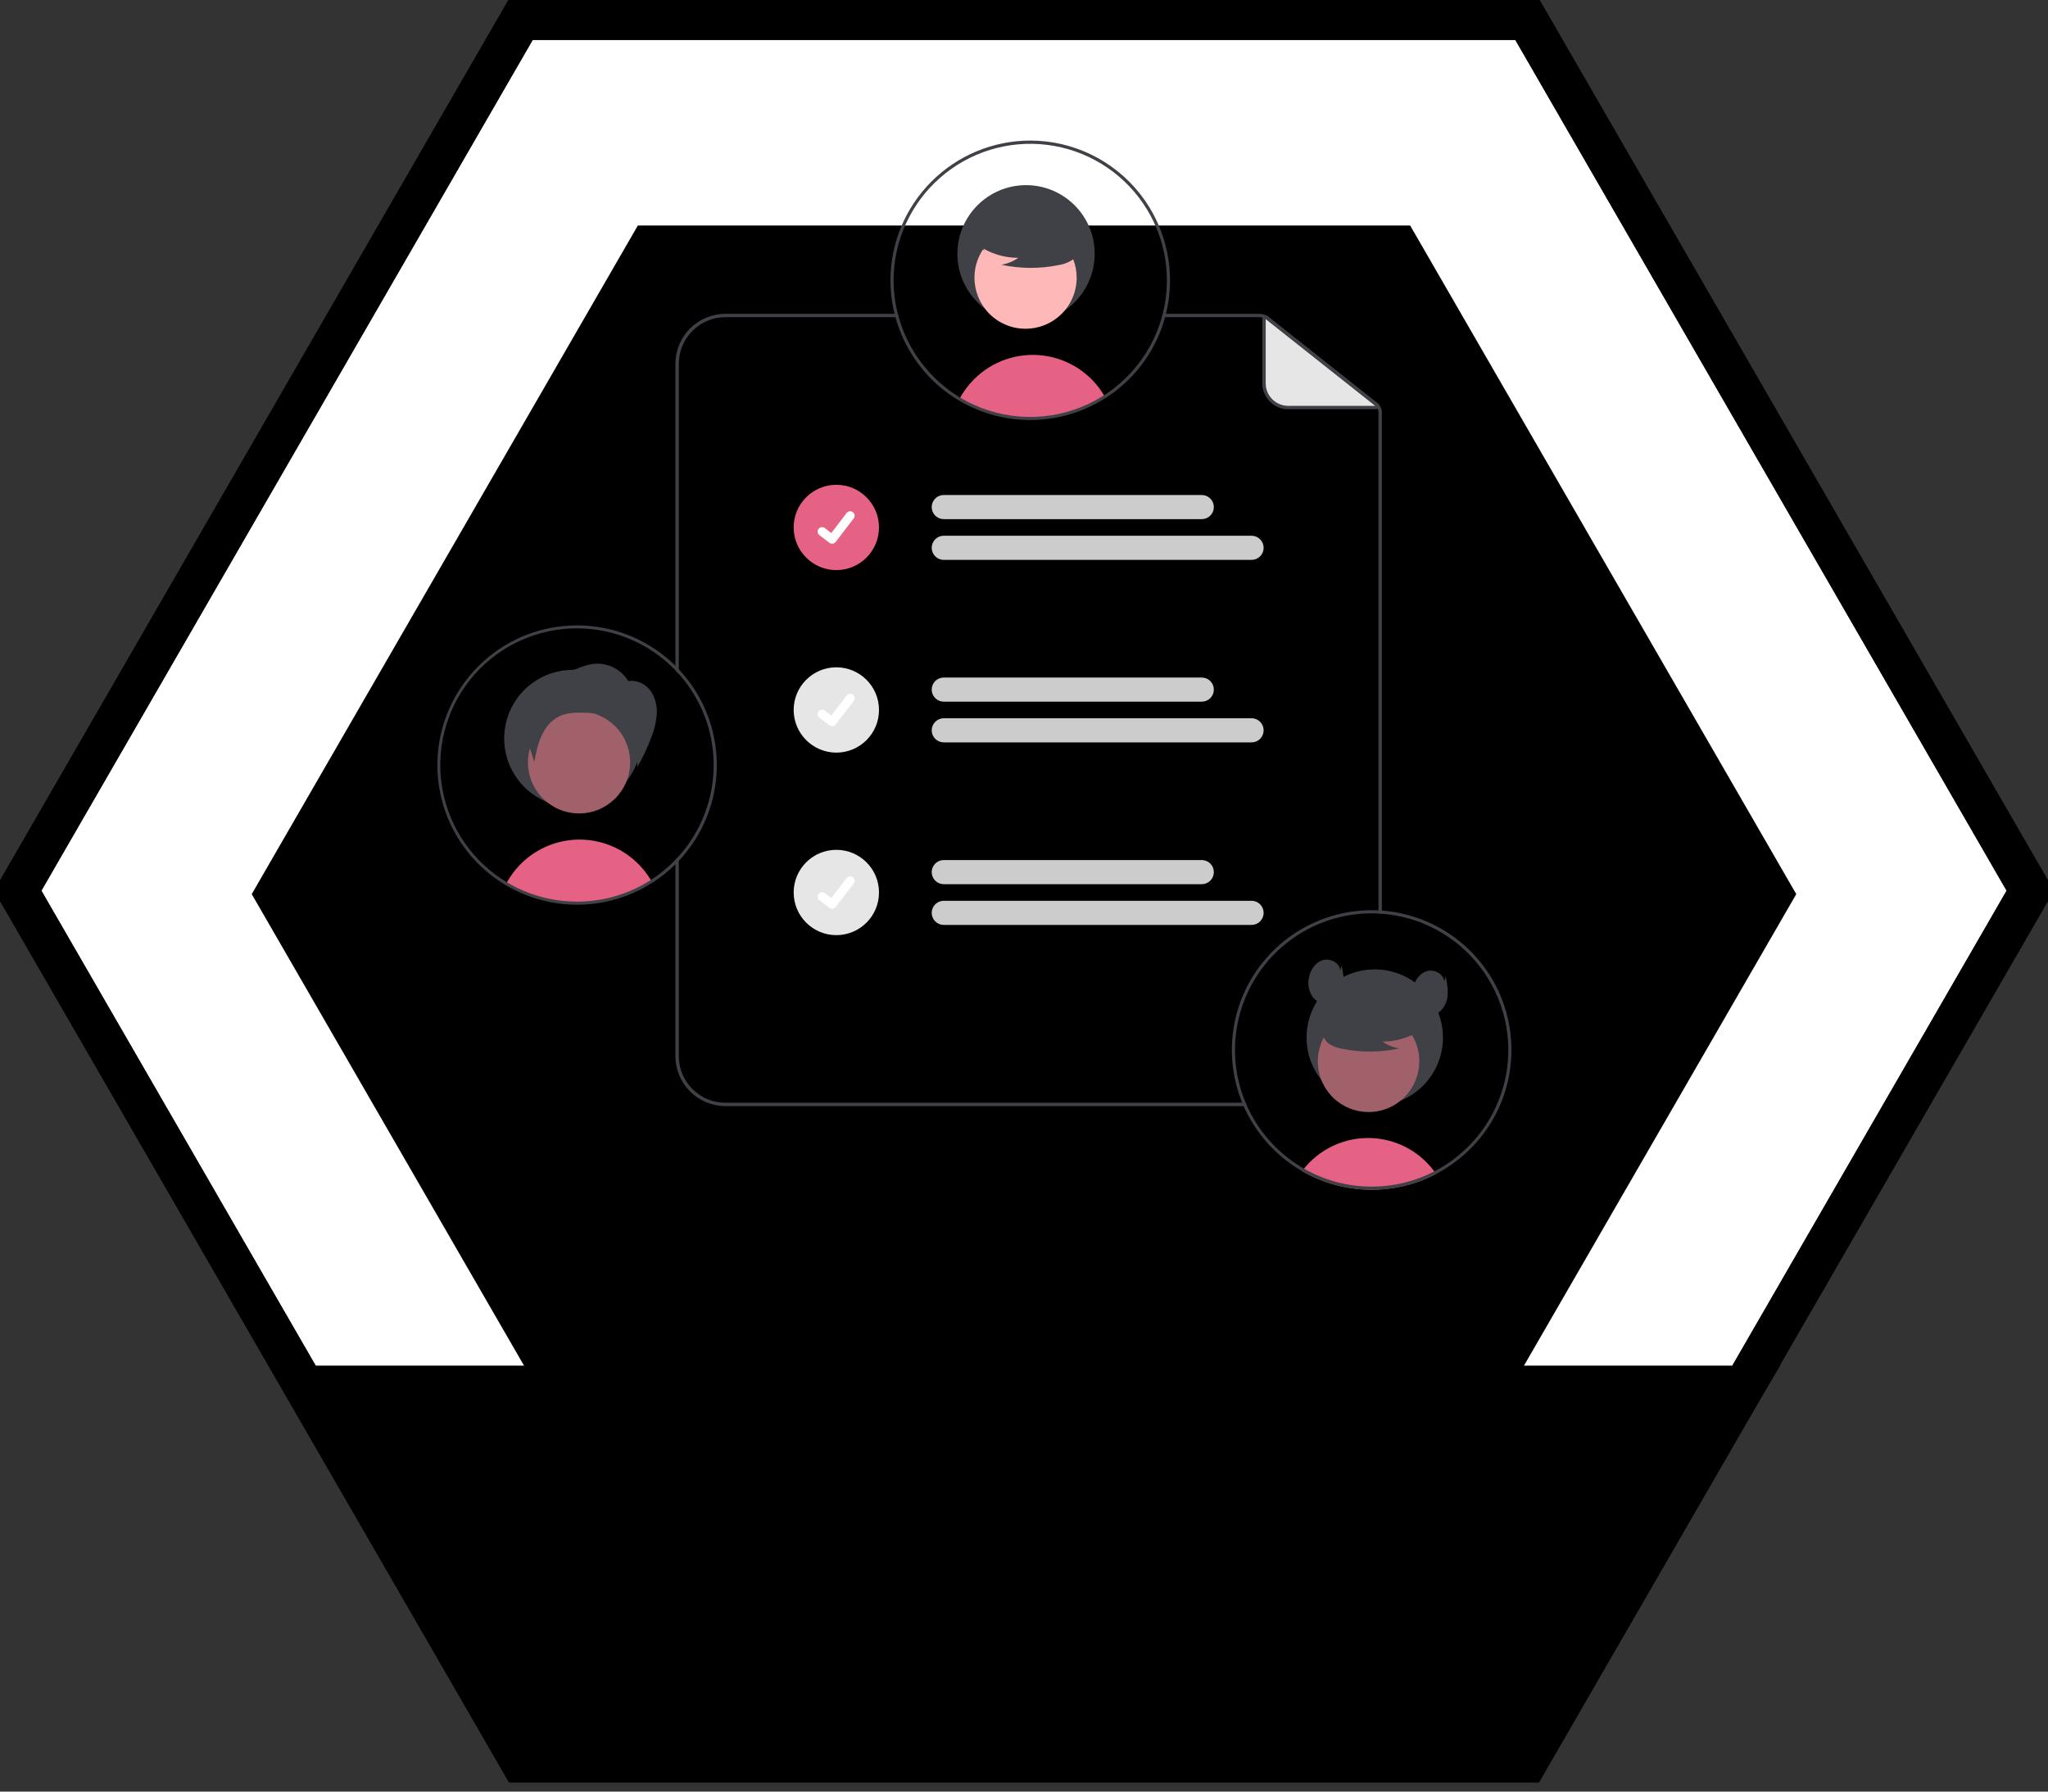 <svg class="badge ft" width="400" height="350" viewBox="0 0 400 350" fill="none" xmlns="http://www.w3.org/2000/svg">


	<rect x="0" y="0" width="400" height="350" fill="#333333" stroke="none"/>


	<!-- BADGE BORDER -->
  <path class="badge__border--hidden" fill="#FFFFFF" d="M298.268 3.795L396.536 174L298.268 344.205L101.732 344.205L3.464 174L101.732 3.795L298.268 3.795Z" stroke="currentColor" stroke-width="8" />
  <path class="badge__border" d="M298.268 3.795L396.536 174L298.268 344.205L101.732 344.205L3.464 174L101.732 3.795L298.268 3.795Z" stroke="currentColor" stroke-width="8" />

  <!-- BADGE BG -->
  <path class="badge__bg" d="M124.583 305.3H275.416L350.833 174.674L275.417 44.049H124.583L49.166 174.674L124.583 305.3Z" fill="currentColor"/>

  <!-- BADGE LABEL -->
  <path class="badge__label-bg" d="M53.575 266.78H347.689L299.581 347.689H100.589L53.575 266.78Z" fill="currentColor"/>
  
  <!-- PAPER -->
    <!-- SHADOW -->
    <path d="M268.724 79.612H251.595C250.976 79.612 250.363 79.49 249.791 79.253C249.219 79.016 248.699 78.668 248.261 78.231C247.823 77.793 247.476 77.273 247.239 76.701C247.002 76.129 246.88 75.516 246.88 74.897V62.245C246.88 62.19 246.896 62.136 246.925 62.089C246.954 62.042 246.997 62.004 247.046 61.98C247.096 61.956 247.152 61.946 247.207 61.952C247.262 61.958 247.314 61.98 247.358 62.014L268.907 79.086C268.955 79.124 268.99 79.176 269.007 79.235C269.024 79.293 269.023 79.356 269.003 79.414C268.983 79.472 268.945 79.522 268.895 79.557C268.845 79.593 268.786 79.612 268.724 79.612Z" fill="#E6E6E6"/>
    
    <!-- BORDER -->
    <path d="M243.281 215.428H141.676C139.263 215.426 136.949 214.466 135.243 212.759C133.537 211.052 132.578 208.739 132.576 206.326V167.269C132.366 167.509 132.146 167.746 131.919 167.976V206.326C131.921 208.913 132.95 211.393 134.779 213.223C136.608 215.053 139.088 216.082 141.676 216.085H243.567C243.468 215.869 243.373 215.648 243.281 215.428ZM132.576 71.067C132.578 68.654 133.537 66.34 135.243 64.633C136.949 62.927 139.263 61.967 141.676 61.964H175.53C175.467 61.744 175.408 61.527 175.352 61.307H141.676C139.088 61.31 136.608 62.34 134.779 64.169C132.95 65.999 131.921 68.48 131.919 71.067V130.941C132.146 131.171 132.363 131.407 132.576 131.647V71.067ZM269.005 78.743L247.776 61.928C247.269 61.526 246.642 61.307 245.995 61.307H227.103C227.05 61.527 226.991 61.747 226.929 61.964H245.995C246.493 61.965 246.977 62.133 247.369 62.441L268.597 79.259C268.799 79.418 268.962 79.621 269.073 79.852C269.185 80.083 269.242 80.337 269.241 80.593V178.465C269.462 178.472 269.682 178.488 269.899 178.505V80.593C269.9 80.237 269.82 79.886 269.665 79.565C269.51 79.245 269.285 78.964 269.005 78.743Z" fill="#3F4147"/>
    <path d="M268.724 79.94H251.595C250.258 79.939 248.976 79.407 248.03 78.461C247.085 77.516 246.553 76.234 246.551 74.896V62.245C246.551 62.128 246.584 62.013 246.647 61.914C246.709 61.815 246.798 61.735 246.903 61.684C247.009 61.633 247.126 61.612 247.243 61.625C247.359 61.638 247.47 61.684 247.562 61.756L269.111 78.828C269.213 78.909 269.287 79.019 269.323 79.143C269.359 79.267 269.356 79.4 269.313 79.522C269.27 79.644 269.191 79.75 269.085 79.825C268.98 79.9 268.854 79.94 268.724 79.94V79.94ZM247.209 62.315V74.896C247.21 76.059 247.672 77.174 248.495 77.997C249.317 78.819 250.432 79.281 251.595 79.283H268.627L247.209 62.315Z" fill="#3F4147"/>
    
    <!-- CONTENT -->
      <!-- CHECKBOX -->
      <g class="checkbox one">
        <path d="M163.346 111.372C167.948 111.372 171.679 107.641 171.679 103.039C171.679 98.437 167.948 94.707 163.346 94.707C158.744 94.707 155.014 98.437 155.014 103.039C155.014 107.641 158.744 111.372 163.346 111.372Z" fill="#E56284"/>
        <path d="M162.52 106.218C162.333 106.218 162.15 106.158 162 106.045L161.991 106.038L160.033 104.54C159.942 104.471 159.866 104.384 159.808 104.285C159.751 104.186 159.714 104.077 159.699 103.963C159.684 103.85 159.691 103.735 159.721 103.624C159.75 103.514 159.801 103.41 159.871 103.319C159.94 103.228 160.027 103.152 160.126 103.095C160.225 103.038 160.335 103.001 160.448 102.986C160.561 102.971 160.677 102.979 160.787 103.008C160.898 103.038 161.001 103.089 161.092 103.159L162.36 104.132L165.357 100.221C165.427 100.131 165.514 100.055 165.613 99.997C165.711 99.94 165.821 99.903 165.934 99.888C166.047 99.873 166.162 99.881 166.273 99.91C166.383 99.94 166.486 99.991 166.577 100.06L166.577 100.06L166.559 100.086L166.578 100.06C166.761 100.201 166.88 100.408 166.911 100.637C166.941 100.866 166.879 101.097 166.739 101.28L163.213 105.877C163.132 105.983 163.027 106.069 162.907 106.128C162.787 106.187 162.655 106.217 162.521 106.217L162.52 106.218Z" fill="white"/>
      </g>

      <!-- LINES -->
      <g class="lines one">
        <path d="M234.722 101.418H184.33C183.705 101.418 183.105 101.17 182.663 100.728C182.221 100.286 181.973 99.686 181.973 99.061C181.973 98.436 182.221 97.836 182.663 97.394C183.105 96.952 183.705 96.703 184.33 96.703H234.722C235.347 96.703 235.947 96.952 236.389 97.394C236.831 97.836 237.079 98.436 237.079 99.061C237.079 99.686 236.831 100.286 236.389 100.728C235.947 101.17 235.347 101.418 234.722 101.418Z" fill="#CCCCCC"/>
        <path d="M244.447 109.375H184.33C183.705 109.375 183.105 109.127 182.663 108.684C182.221 108.242 181.973 107.643 181.973 107.017C181.973 106.392 182.221 105.793 182.663 105.35C183.105 104.908 183.705 104.66 184.33 104.66H244.447C245.072 104.66 245.671 104.908 246.114 105.35C246.556 105.793 246.804 106.392 246.804 107.017C246.804 107.643 246.556 108.242 246.114 108.684C245.671 109.127 245.072 109.375 244.447 109.375H244.447Z" fill="#CCCCCC"/>
      </g>
        
      <!-- CHECKBOX -->
      <g class="checkbox two">
        <path d="M163.346 147.029C167.948 147.029 171.679 143.298 171.679 138.696C171.679 134.094 167.948 130.364 163.346 130.364C158.744 130.364 155.014 134.094 155.014 138.696C155.014 143.298 158.744 147.029 163.346 147.029Z" fill="#E6E6E6"/>
        <path d="M162.52 141.875C162.333 141.875 162.15 141.815 162 141.702L161.991 141.695L160.033 140.197C159.85 140.057 159.73 139.849 159.7 139.62C159.669 139.392 159.731 139.16 159.872 138.977C160.012 138.794 160.22 138.674 160.448 138.644C160.677 138.614 160.909 138.675 161.092 138.816L162.36 139.788L165.358 135.878C165.427 135.788 165.514 135.711 165.613 135.654C165.712 135.597 165.821 135.56 165.934 135.545C166.047 135.53 166.162 135.538 166.273 135.567C166.383 135.597 166.486 135.648 166.577 135.717L166.577 135.717L166.559 135.743L166.578 135.717C166.761 135.858 166.88 136.065 166.911 136.294C166.941 136.523 166.879 136.754 166.739 136.937L163.213 141.534C163.132 141.64 163.027 141.726 162.907 141.785C162.787 141.844 162.655 141.874 162.521 141.874L162.52 141.875Z" fill="white"/>
      </g>

      <!-- LINES -->
      <g class="lines two">
        <path d="M234.722 137.076H184.33C183.705 137.076 183.105 136.827 182.663 136.385C182.221 135.943 181.973 135.343 181.973 134.718C181.973 134.093 182.221 133.493 182.663 133.051C183.105 132.609 183.705 132.361 184.33 132.361H234.722C235.347 132.361 235.947 132.609 236.389 133.051C236.831 133.493 237.079 134.093 237.079 134.718C237.079 135.343 236.831 135.943 236.389 136.385C235.947 136.827 235.347 137.076 234.722 137.076Z" fill="#CCCCCC"/>
        <path d="M244.447 145.032H184.33C183.705 145.032 183.105 144.784 182.663 144.342C182.221 143.9 181.973 143.3 181.973 142.675C181.973 142.049 182.221 141.45 182.663 141.008C183.105 140.566 183.705 140.317 184.33 140.317H244.447C245.072 140.317 245.671 140.566 246.114 141.008C246.556 141.45 246.804 142.049 246.804 142.675C246.804 143.3 246.556 143.9 246.114 144.342C245.671 144.784 245.072 145.032 244.447 145.032H244.447Z" fill="#CCCCCC"/>
      </g>
        
      <!-- CHECKBOX -->
      <g class="checkbox three">
        <path d="M163.346 182.686C167.948 182.686 171.679 178.955 171.679 174.353C171.679 169.752 167.948 166.021 163.346 166.021C158.744 166.021 155.014 169.752 155.014 174.353C155.014 178.955 158.744 182.686 163.346 182.686Z" fill="#E6E6E6"/>
        <path d="M162.52 177.532C162.333 177.532 162.15 177.472 162 177.359L161.991 177.352L160.033 175.854C159.942 175.785 159.866 175.698 159.808 175.599C159.751 175.5 159.714 175.391 159.699 175.277C159.684 175.164 159.691 175.049 159.721 174.938C159.75 174.828 159.801 174.724 159.871 174.633C159.94 174.543 160.027 174.466 160.126 174.409C160.225 174.352 160.335 174.315 160.448 174.3C160.561 174.285 160.677 174.293 160.787 174.322C160.898 174.352 161.001 174.403 161.092 174.473L162.36 175.446L165.357 171.535C165.427 171.445 165.514 171.369 165.613 171.312C165.711 171.254 165.821 171.217 165.934 171.202C166.047 171.187 166.162 171.195 166.273 171.224C166.383 171.254 166.486 171.305 166.577 171.374L166.577 171.375L166.559 171.4L166.578 171.375C166.761 171.515 166.88 171.722 166.911 171.951C166.941 172.18 166.879 172.411 166.739 172.594L163.213 177.192C163.132 177.298 163.027 177.383 162.907 177.442C162.787 177.501 162.655 177.531 162.521 177.531L162.52 177.532Z" fill="white"/>
      </g>

      <!-- LINES -->
      <g class="lines three">
        <path d="M234.722 172.733H184.33C184.021 172.733 183.714 172.672 183.428 172.553C183.142 172.435 182.882 172.261 182.663 172.042C182.444 171.823 182.271 171.563 182.152 171.277C182.034 170.991 181.973 170.685 181.973 170.375C181.973 170.065 182.034 169.759 182.152 169.473C182.271 169.187 182.444 168.927 182.663 168.708C182.882 168.489 183.142 168.316 183.428 168.197C183.714 168.079 184.021 168.018 184.33 168.018H234.722C235.347 168.018 235.947 168.266 236.389 168.708C236.831 169.15 237.079 169.75 237.079 170.375C237.079 171 236.831 171.6 236.389 172.042C235.947 172.484 235.347 172.733 234.722 172.733V172.733Z" fill="#CCCCCC"/>
        <path d="M244.447 180.689H184.33C184.021 180.689 183.714 180.628 183.428 180.51C183.142 180.391 182.882 180.218 182.663 179.999C182.444 179.78 182.271 179.52 182.152 179.234C182.034 178.948 181.973 178.641 181.973 178.332C181.973 178.022 182.034 177.715 182.152 177.429C182.271 177.143 182.444 176.884 182.663 176.665C182.882 176.446 183.142 176.272 183.428 176.154C183.714 176.035 184.021 175.974 184.33 175.974H244.447C244.756 175.974 245.063 176.035 245.349 176.154C245.635 176.272 245.895 176.446 246.114 176.665C246.332 176.884 246.506 177.143 246.625 177.429C246.743 177.715 246.804 178.022 246.804 178.332C246.804 178.641 246.743 178.948 246.625 179.234C246.506 179.52 246.332 179.78 246.114 179.999C245.895 180.218 245.635 180.391 245.349 180.51C245.063 180.628 244.756 180.689 244.447 180.689H244.447Z" fill="#CCCCCC"/>
      </g>

  <!-- PEOPLE -->
    <!-- BOTTOM -->
    <g class="person bottom">
      <path d="M280.499 229.337C280.029 229.583 279.55 229.815 279.064 230.034C278.621 230.235 278.171 230.423 277.714 230.599C277.547 230.662 277.378 230.726 277.208 230.79C275.865 231.277 274.485 231.657 273.082 231.927C272.388 232.064 271.684 232.171 270.971 232.249C270.383 232.316 269.788 232.363 269.188 232.391C268.76 232.413 268.332 232.422 267.902 232.422C266.196 232.422 264.494 232.263 262.818 231.945C262.381 231.867 261.953 231.773 261.526 231.669C259.457 231.174 257.454 230.434 255.559 229.467C255.389 229.382 255.22 229.291 255.05 229.203C254.798 229.07 254.552 228.93 254.307 228.785C254.425 228.621 254.552 228.46 254.683 228.302C256.102 226.544 257.876 225.103 259.889 224.076C261.902 223.049 264.109 222.457 266.367 222.34C268.624 222.222 270.88 222.582 272.989 223.395C275.098 224.208 277.012 225.457 278.606 227.059C279.159 227.614 279.672 228.208 280.141 228.836C280.265 229 280.383 229.167 280.499 229.337Z" fill="#E56284"/>
      <path d="M268.507 216.013C275.863 216.013 281.826 210.05 281.826 202.694C281.826 195.338 275.863 189.375 268.507 189.375C261.151 189.375 255.188 195.338 255.188 202.694C255.188 210.05 261.151 216.013 268.507 216.013Z" fill="#3F4147"/>
      <path d="M272.049 216.031C276.853 213.405 278.619 207.382 275.993 202.578C273.367 197.775 267.344 196.009 262.54 198.635C257.736 201.261 255.97 207.284 258.596 212.088C261.222 216.892 267.246 218.657 272.049 216.031Z" fill="#A0616A"/>
      <path d="M277.711 201.098C275.446 202.659 272.757 203.49 270.006 203.479C270.987 204.16 272.104 204.619 273.28 204.827C269.623 205.611 265.842 205.632 262.176 204.889C261.361 204.758 260.574 204.488 259.851 204.091C259.491 203.889 259.176 203.614 258.929 203.284C258.682 202.953 258.507 202.574 258.416 202.172C258.172 200.78 259.257 199.515 260.384 198.663C262.11 197.378 264.099 196.493 266.209 196.071C268.319 195.65 270.496 195.702 272.583 196.225C273.945 196.578 275.311 197.173 276.196 198.267C277.081 199.361 277.343 201.048 276.5 202.175L277.711 201.098Z" fill="#3F4147"/>
      <path d="M261.762 189.559C261.619 188.052 259.773 187.124 258.329 187.579C256.885 188.034 255.938 189.488 255.651 190.974C255.513 191.6 255.5 192.247 255.613 192.878C255.726 193.509 255.962 194.112 256.308 194.651C257.038 195.701 258.379 196.357 259.629 196.09C261.057 195.786 262.046 194.392 262.329 192.96C262.612 191.528 262.331 190.051 262.051 188.618L261.762 189.559Z" fill="#3F4147"/>
      <path d="M282.08 191.711C281.936 190.204 280.09 189.277 278.647 189.732C277.203 190.187 276.255 191.641 275.969 193.127C275.831 193.753 275.818 194.4 275.93 195.031C276.043 195.662 276.279 196.264 276.625 196.804C277.355 197.854 278.696 198.509 279.947 198.243C281.375 197.939 282.364 196.544 282.647 195.112C282.93 193.68 282.649 192.204 282.368 190.771L282.08 191.711Z" fill="#3F4147"/>
        
        <!-- BORDER -->
        <path d="M269.899 177.894C269.682 177.877 269.462 177.864 269.241 177.854C268.798 177.831 268.351 177.822 267.901 177.822C263.424 177.822 259.016 178.923 255.065 181.028C251.115 183.132 247.742 186.177 245.245 189.892C242.748 193.607 241.202 197.88 240.745 202.333C240.288 206.786 240.933 211.283 242.623 215.428C242.712 215.649 242.804 215.869 242.903 216.086C245.161 221.202 248.926 225.507 253.695 228.429L253.869 228.53C254.017 228.619 254.161 228.705 254.306 228.783C254.552 228.931 254.799 229.069 255.048 229.204C255.219 229.293 255.39 229.382 255.558 229.467C257.453 230.435 259.456 231.174 261.526 231.669C261.953 231.774 262.38 231.866 262.817 231.945C264.493 232.262 266.195 232.422 267.901 232.421C268.331 232.421 268.758 232.411 269.189 232.392C269.787 232.365 270.382 232.316 270.97 232.25C271.683 232.172 272.387 232.064 273.083 231.928C274.485 231.657 275.864 231.277 277.207 230.791C277.378 230.726 277.549 230.663 277.713 230.597C278.173 230.423 278.62 230.236 279.064 230.035C279.55 229.815 280.029 229.582 280.5 229.336C285.221 226.862 289.124 223.072 291.735 218.425C291.747 218.401 291.76 218.377 291.775 218.353C293.998 214.346 295.177 209.844 295.202 205.261C295.227 200.678 294.097 196.163 291.918 192.132C289.738 188.101 286.579 184.683 282.73 182.195C278.882 179.707 274.469 178.227 269.899 177.894L269.899 177.894ZM294.124 210.131C293.597 212.888 292.635 215.543 291.275 217.998C291.252 218.041 291.229 218.084 291.206 218.123C288.648 222.702 284.801 226.427 280.142 228.836C279.675 229.079 279.203 229.307 278.725 229.52C278.328 229.697 277.92 229.868 277.509 230.026C277.339 230.091 277.161 230.16 276.987 230.22C275.826 230.643 274.637 230.984 273.428 231.238C272.532 231.43 271.626 231.572 270.714 231.665C270.152 231.728 269.583 231.771 269.008 231.79C268.64 231.807 268.272 231.817 267.901 231.817C266.25 231.817 264.603 231.663 262.981 231.357C261.994 231.176 261.019 230.936 260.06 230.64C258.599 230.19 257.18 229.615 255.817 228.921C255.66 228.839 255.502 228.757 255.348 228.672C255.124 228.553 254.901 228.432 254.684 228.304C254.519 228.212 254.355 228.113 254.194 228.018C254.099 227.962 254.007 227.906 253.911 227.847C249.372 225.041 245.771 220.946 243.567 216.086C243.468 215.869 243.373 215.649 243.281 215.428C241.582 211.372 240.913 206.958 241.332 202.58C241.75 198.203 243.244 193.996 245.681 190.335C248.117 186.673 251.42 183.671 255.297 181.594C259.173 179.517 263.503 178.43 267.901 178.429C268.351 178.429 268.798 178.439 269.241 178.466C269.462 178.472 269.682 178.489 269.899 178.505C273.648 178.789 277.296 179.862 280.603 181.653C283.909 183.444 286.801 185.913 289.087 188.898C291.374 191.883 293.005 195.318 293.873 198.977C294.741 202.636 294.827 206.437 294.124 210.131L294.124 210.131Z" fill="#3F4147"/>
    </g>

    <!-- TOP -->
    <g class="person top">
      <path d="M215.789 77.49C211.563 80.196 206.667 81.672 201.65 81.751C196.632 81.831 191.692 80.512 187.382 77.942C188.14 76.531 189.101 75.238 190.234 74.105C191.981 72.349 194.108 71.017 196.45 70.212C198.793 69.406 201.289 69.148 203.747 69.458C206.205 69.767 208.559 70.636 210.628 71.998C212.698 73.359 214.428 75.177 215.685 77.311C215.719 77.369 215.755 77.429 215.789 77.49Z" fill="#E56284"/>
      <path d="M200.399 62.985C207.804 62.985 213.807 56.982 213.807 49.577C213.807 42.173 207.804 36.17 200.399 36.17C192.995 36.17 186.992 42.173 186.992 49.577C186.992 56.982 192.995 62.985 200.399 62.985Z" fill="#3F4147"/>
      <path d="M209.061 59.034C211.705 54.198 209.928 48.135 205.092 45.492C200.256 42.848 194.193 44.626 191.549 49.461C188.906 54.297 190.683 60.36 195.519 63.004C200.355 65.647 206.418 63.87 209.061 59.034Z" fill="#FFB8B8"/>
      <path d="M191.134 47.971C193.415 49.543 196.121 50.379 198.891 50.368C197.903 51.053 196.778 51.516 195.594 51.724C199.276 52.514 203.082 52.535 206.773 51.787C207.593 51.656 208.385 51.384 209.113 50.983C209.476 50.781 209.792 50.504 210.041 50.171C210.29 49.838 210.466 49.457 210.557 49.052C210.803 47.651 209.711 46.378 208.576 45.52C206.839 44.226 204.836 43.335 202.713 42.911C200.589 42.486 198.397 42.539 196.296 43.066C194.925 43.42 193.551 44.02 192.66 45.121C191.769 46.223 191.505 47.921 192.354 49.055L191.134 47.971Z" fill="#3F4147"/>
      
        <!-- BORDER -->
        <path d="M201.221 27.459C193.983 27.468 187.044 30.346 181.926 35.464C176.808 40.581 173.928 47.52 173.92 54.758C173.921 56.966 174.192 59.165 174.728 61.307C174.784 61.527 174.84 61.747 174.899 61.964C176.474 67.738 179.904 72.833 184.661 76.465C189.417 80.096 195.237 82.062 201.221 82.059C207.207 82.059 213.027 80.092 217.785 76.462C222.544 72.831 225.978 67.737 227.56 61.964C227.619 61.744 227.675 61.527 227.727 61.307C228.717 57.286 228.78 53.092 227.911 49.043C227.041 44.993 225.263 41.195 222.709 37.934C220.156 34.674 216.895 32.036 213.172 30.222C209.449 28.407 205.363 27.462 201.221 27.459V27.459ZM227.103 61.307C227.05 61.527 226.991 61.747 226.929 61.964C225.82 65.913 223.817 69.553 221.074 72.603C218.332 75.653 214.923 78.029 211.114 79.549C207.305 81.07 203.196 81.692 199.108 81.368C195.019 81.044 191.06 79.783 187.537 77.682C181.683 74.159 177.39 68.539 175.53 61.964C175.467 61.744 175.408 61.527 175.352 61.307C174.805 59.167 174.528 56.967 174.528 54.758C174.532 50.976 175.339 47.239 176.897 43.794C178.454 40.348 180.726 37.273 183.562 34.771C186.397 32.27 189.732 30.399 193.345 29.284C196.958 28.168 200.767 27.833 204.519 28.3C208.271 28.768 211.881 30.027 215.11 31.995C218.339 33.963 221.113 36.594 223.248 39.715C225.384 42.836 226.831 46.374 227.496 50.097C228.16 53.819 228.026 57.64 227.103 61.307H227.103Z" fill="#3F4147"/>
    </g>

    <!-- LEFT -->
    <g class="person left">
      <path d="M127.269 172.176C123.044 174.882 118.148 176.358 113.131 176.438C108.114 176.518 103.173 175.199 98.864 172.629C98.909 172.54 98.959 172.452 99.011 172.366C100.394 169.874 102.408 167.791 104.852 166.325C107.296 164.86 110.083 164.064 112.933 164.018C115.782 163.973 118.593 164.679 121.083 166.065C123.573 167.452 125.653 169.47 127.115 171.916C127.134 171.942 127.151 171.972 127.167 171.998C127.2 172.054 127.236 172.117 127.269 172.176Z" fill="#E56284"/>
      <path d="M125.288 144.263C125.288 146.915 124.501 149.507 123.028 151.712C121.555 153.917 119.461 155.635 117.011 156.65C114.561 157.665 111.865 157.93 109.264 157.413C106.664 156.896 104.275 155.619 102.399 153.744C100.524 151.869 99.248 149.48 98.73 146.879C98.213 144.278 98.478 141.582 99.493 139.132C100.508 136.682 102.226 134.588 104.431 133.115C106.636 131.642 109.228 130.856 111.88 130.856C113.643 130.847 115.39 131.188 117.021 131.859C118.651 132.53 120.133 133.517 121.379 134.764C122.626 136.011 123.613 137.492 124.284 139.122C124.955 140.753 125.296 142.5 125.288 144.263V144.263Z" fill="#3F4147"/>
      <path d="M122.386 152.593C122.232 152.979 122.056 153.356 121.857 153.721C120.587 156.043 118.447 157.765 115.908 158.51C113.368 159.254 110.637 158.959 108.314 157.69C107.164 157.062 106.148 156.214 105.325 155.193C104.502 154.172 103.889 152.999 103.52 151.741C103.15 150.483 103.033 149.165 103.173 147.862C103.314 146.558 103.71 145.295 104.339 144.145C104.967 142.994 105.817 141.979 106.838 141.157C107.859 140.335 109.033 139.722 110.291 139.354C111.549 138.986 112.868 138.869 114.171 139.01C115.474 139.152 116.737 139.549 117.887 140.178C120.02 141.345 121.654 143.25 122.483 145.536C123.311 147.822 123.277 150.331 122.386 152.593V152.593Z" fill="#A0616A"/>
      <path d="M122.746 133.129C122.086 132.008 121.128 131.091 119.98 130.48C118.831 129.868 117.536 129.587 116.237 129.665C114.874 129.767 113.576 130.27 112.303 130.766L105.828 133.292C104.152 133.946 102.317 134.747 101.59 136.392C100.915 137.918 101.418 139.682 101.928 141.271L104.351 148.827C104.683 147.13 105.02 145.416 105.724 143.836C106.427 142.256 107.54 140.799 109.079 140.01C110.761 139.147 112.744 139.165 114.632 139.256C117.306 139.385 120.213 139.725 122.113 141.611C123.122 142.682 123.806 144.018 124.085 145.462C124.36 146.899 124.499 148.358 124.499 149.821C125.595 147.936 126.519 145.956 127.259 143.904C127.867 142.377 128.214 140.758 128.284 139.115C128.299 137.474 127.834 135.782 126.74 134.559C125.646 133.337 123.864 132.677 122.296 133.161" fill="#3F4147"/>
        
        <!-- BORDER -->
        <path d="M132.576 130.757C132.366 130.527 132.146 130.3 131.919 130.08C128.268 126.461 123.668 123.948 118.65 122.829C113.633 121.71 108.401 122.032 103.558 123.757C98.715 125.482 94.458 128.54 91.278 132.579C88.097 136.618 86.122 141.473 85.581 146.586C85.04 151.698 85.953 156.859 88.217 161.475C90.481 166.09 94.003 169.972 98.377 172.674C102.751 175.375 107.799 176.785 112.94 176.743C118.081 176.7 123.105 175.206 127.433 172.432C129.05 171.395 130.553 170.191 131.919 168.84C132.143 168.62 132.363 168.397 132.576 168.167C137.344 163.106 140 156.415 140 149.462C140 142.509 137.344 135.818 132.576 130.757V130.757ZM131.919 167.976C130.476 169.471 128.864 170.794 127.115 171.916C127.111 171.919 127.108 171.919 127.105 171.923C122.926 174.598 118.086 176.057 113.125 176.135C108.164 176.214 103.279 174.91 99.018 172.37C99.015 172.37 99.015 172.366 99.011 172.366C95.743 170.417 92.929 167.792 90.759 164.666C88.588 161.541 87.111 157.987 86.426 154.244C85.742 150.501 85.865 146.654 86.789 142.963C87.713 139.271 89.415 135.82 91.782 132.84C94.15 129.861 97.126 127.422 100.513 125.687C103.9 123.952 107.619 122.961 111.42 122.782C115.221 122.602 119.016 123.237 122.552 124.644C126.087 126.051 129.281 128.198 131.919 130.941C132.146 131.171 132.363 131.408 132.576 131.647C136.965 136.542 139.392 142.885 139.392 149.458C139.392 156.032 136.965 162.375 132.576 167.269C132.366 167.509 132.146 167.746 131.919 167.976Z" fill="#3F4147"/>
    </g>
</svg>
